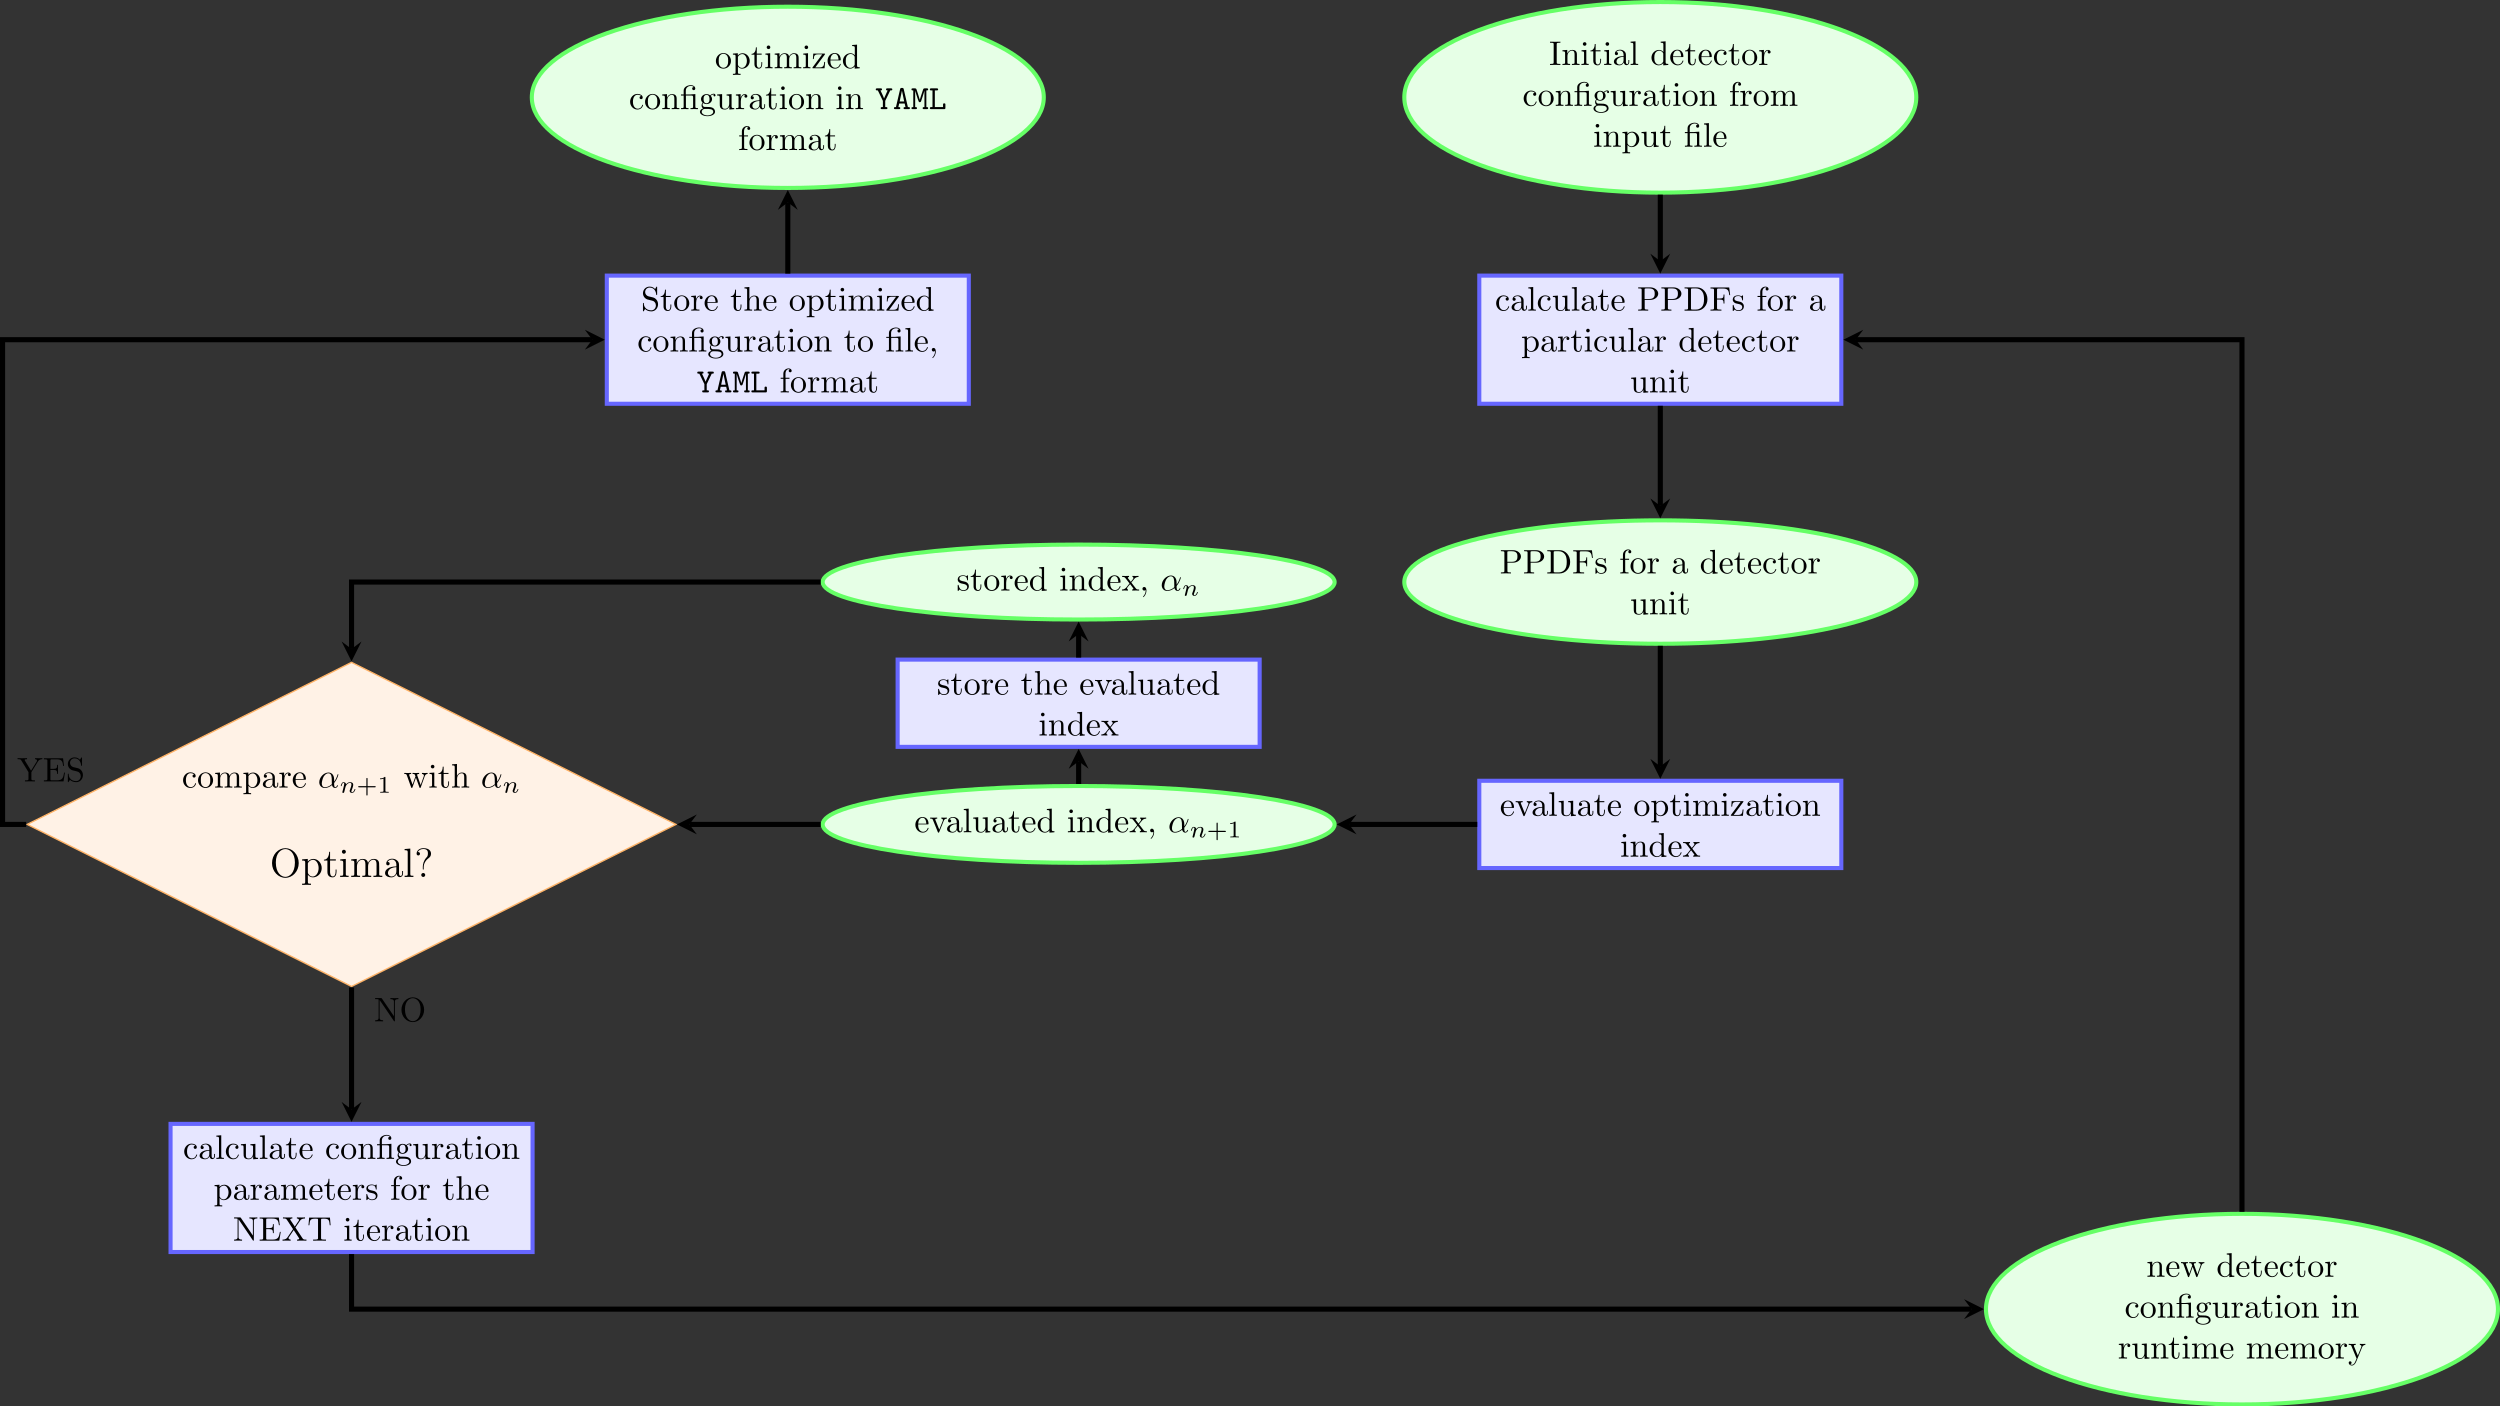 <?xml version='1.0' encoding='UTF-8'?>
<!-- This file was generated by dvisvgm 2.13.1 -->
<svg version='1.1' xmlns='http://www.w3.org/2000/svg' xmlns:xlink='http://www.w3.org/1999/xlink' width='731.009pt' height='411.262pt' viewBox='-28.716 -43.652 731.009 411.262'>
<rect x="-28.716" y="-43.652" width="731.009" height="411.262" fill="#333333" stroke="none"/>
<defs>
<path id='g0-65' d='M3.148-5.818C3.059-6.197 2.919-6.207 2.61-6.207C2.321-6.207 2.162-6.207 2.072-5.828L.867-.608C.727-.608 .498-.608 .438-.588C.329-.528 .269-.428 .269-.299C.269 0 .528 0 .697 0H1.714C1.893 0 2.132 0 2.132-.299C2.132-.608 1.933-.608 1.574-.608L1.803-1.644H3.417L3.646-.608C3.288-.608 3.088-.608 3.088-.299C3.088 0 3.328 0 3.507 0H4.523C4.692 0 4.951 0 4.951-.299C4.951-.428 4.902-.528 4.782-.578C4.722-.608 4.503-.608 4.354-.608L3.148-5.818ZM2.61-5.4H2.62L3.268-2.252H1.953L2.61-5.4Z'/>
<path id='g0-76' d='M1.773-5.479H2.331C2.471-5.479 2.74-5.479 2.74-5.778C2.74-6.087 2.481-6.087 2.331-6.087H.717C.558-6.087 .319-6.087 .319-5.778C.319-5.479 .568-5.479 .717-5.479H1.086V-.608H.717C.558-.608 .319-.608 .319-.299C.319 0 .568 0 .717 0H4.463C4.792 0 4.862-.09 4.862-.408V-1.295C4.862-1.494 4.862-1.704 4.523-1.704C4.174-1.704 4.174-1.504 4.174-1.295V-.608H1.773V-5.479Z'/>
<path id='g0-77' d='M2.889-3.676C2.77-3.318 2.68-3.029 2.62-2.74H2.61C2.511-3.208 1.634-5.788 1.614-5.848C1.514-6.087 1.265-6.087 1.126-6.087H.568C.418-6.087 .169-6.087 .169-5.788C.169-5.479 .379-5.479 .697-5.479V-.608C.379-.608 .169-.608 .169-.299C.169 0 .418 0 .568 0H1.385C1.534 0 1.783 0 1.783-.299C1.783-.608 1.574-.608 1.255-.608V-5.36H1.265C1.375-4.902 2.012-2.989 2.052-2.859C2.132-2.63 2.262-2.252 2.311-2.182C2.371-2.102 2.491-2.032 2.61-2.032C2.74-2.032 2.879-2.112 2.959-2.252C2.989-2.311 3.836-4.832 3.955-5.36H3.965V-.608C3.646-.608 3.437-.608 3.437-.299C3.437 0 3.686 0 3.836 0H4.653C4.802 0 5.051 0 5.051-.299C5.051-.608 4.842-.608 4.523-.608V-5.479C4.842-5.479 5.051-5.479 5.051-5.788C5.051-6.087 4.802-6.087 4.653-6.087H4.095C3.686-6.087 3.646-5.948 3.557-5.689L2.889-3.676Z'/>
<path id='g0-89' d='M4.423-5.479H4.633C4.782-5.479 5.031-5.479 5.031-5.778C5.031-6.087 4.792-6.087 4.633-6.087H3.597C3.447-6.087 3.198-6.087 3.198-5.788C3.198-5.479 3.417-5.479 3.656-5.479L2.61-3.128C2.471-3.636 1.664-5.27 1.564-5.479C1.803-5.479 2.022-5.479 2.022-5.788C2.022-6.087 1.773-6.087 1.624-6.087H.588C.438-6.087 .189-6.087 .189-5.788C.189-5.479 .428-5.479 .588-5.479H.797L2.271-2.431V-.608H2.022C1.873-.608 1.624-.608 1.624-.309C1.624 0 1.863 0 2.022 0H3.208C3.357 0 3.606 0 3.606-.299C3.606-.608 3.367-.608 3.208-.608H2.959V-2.431L4.423-5.479Z'/>
<path id='g1-63' d='M2.726-2.893C2.726-3.599 3.013-4.651 4.22-5.547C4.555-5.798 4.866-6.169 4.866-6.791C4.866-7.52 4.364-8.416 2.642-8.416C1.351-8.416 .646-7.58 .646-6.814C.646-6.384 .968-6.288 1.148-6.288C1.351-6.288 1.638-6.432 1.638-6.791C1.638-7.066 1.435-7.281 1.136-7.281C1.064-7.281 1.04-7.281 1.016-7.269C1.279-7.89 1.973-8.177 2.606-8.177C3.957-8.177 3.957-7.305 3.957-6.85C3.957-6.145 3.742-5.918 3.539-5.703C2.726-4.83 2.463-3.718 2.463-2.989V-2.415C2.463-2.2 2.463-2.152 2.594-2.152S2.726-2.236 2.726-2.451V-2.893ZM3.168-.586C3.168-.897 2.905-1.16 2.594-1.16C2.236-1.16 2.008-.873 2.008-.586C2.008-.227 2.295 0 2.582 0C2.917 0 3.168-.263 3.168-.586Z'/>
<path id='g1-79' d='M8.452-4.053C8.452-6.528 6.635-8.416 4.555-8.416C2.427-8.416 .646-6.504 .646-4.053C.646-1.626 2.451 .251 4.543 .251C6.683 .251 8.452-1.65 8.452-4.053ZM4.555-.024C3.335-.024 1.757-1.172 1.757-4.232C1.757-7.161 3.419-8.153 4.543-8.153C5.727-8.153 7.34-7.125 7.34-4.232C7.34-1.124 5.715-.024 4.555-.024Z'/>
<path id='g1-97' d='M4.615-3.192C4.615-3.838 4.615-4.316 4.089-4.782C3.67-5.165 3.132-5.332 2.606-5.332C1.626-5.332 .873-4.686 .873-3.909C.873-3.563 1.1-3.395 1.375-3.395C1.662-3.395 1.865-3.599 1.865-3.885C1.865-4.376 1.435-4.376 1.255-4.376C1.53-4.878 2.104-5.093 2.582-5.093C3.132-5.093 3.838-4.639 3.838-3.563V-3.084C1.435-3.049 .526-2.044 .526-1.124C.526-.179 1.626 .12 2.355 .12C3.144 .12 3.682-.359 3.909-.933C3.957-.371 4.328 .06 4.842 .06C5.093 .06 5.786-.108 5.786-1.064V-1.733H5.523V-1.064C5.523-.383 5.236-.287 5.069-.287C4.615-.287 4.615-.921 4.615-1.1V-3.192ZM3.838-1.686C3.838-.514 2.965-.12 2.451-.12C1.865-.12 1.375-.55 1.375-1.124C1.375-2.702 3.407-2.845 3.838-2.869V-1.686Z'/>
<path id='g1-105' d='M2.08-7.364C2.08-7.675 1.829-7.95 1.494-7.95C1.184-7.95 .921-7.699 .921-7.376C.921-7.018 1.207-6.791 1.494-6.791C1.865-6.791 2.08-7.101 2.08-7.364ZM.43-5.141V-4.794C1.196-4.794 1.303-4.722 1.303-4.136V-.885C1.303-.347 1.172-.347 .395-.347V0C.729-.024 1.303-.024 1.65-.024C1.781-.024 2.475-.024 2.881 0V-.347C2.104-.347 2.056-.406 2.056-.873V-5.272L.43-5.141Z'/>
<path id='g1-108' d='M2.056-8.297L.395-8.165V-7.819C1.207-7.819 1.303-7.735 1.303-7.149V-.885C1.303-.347 1.172-.347 .395-.347V0C.729-.024 1.315-.024 1.674-.024S2.63-.024 2.965 0V-.347C2.2-.347 2.056-.347 2.056-.885V-8.297Z'/>
<path id='g1-109' d='M8.572-2.905C8.572-4.017 8.572-4.352 8.297-4.734C7.95-5.2 7.388-5.272 6.982-5.272C5.99-5.272 5.487-4.555 5.296-4.089C5.129-5.009 4.483-5.272 3.73-5.272C2.57-5.272 2.116-4.28 2.02-4.041H2.008V-5.272L.383-5.141V-4.794C1.196-4.794 1.291-4.71 1.291-4.125V-.885C1.291-.347 1.16-.347 .383-.347V0C.693-.024 1.339-.024 1.674-.024C2.02-.024 2.666-.024 2.977 0V-.347C2.212-.347 2.068-.347 2.068-.885V-3.108C2.068-4.364 2.893-5.033 3.634-5.033S4.543-4.423 4.543-3.694V-.885C4.543-.347 4.411-.347 3.634-.347V0C3.945-.024 4.591-.024 4.926-.024C5.272-.024 5.918-.024 6.229 0V-.347C5.464-.347 5.32-.347 5.32-.885V-3.108C5.32-4.364 6.145-5.033 6.886-5.033S7.795-4.423 7.795-3.694V-.885C7.795-.347 7.663-.347 6.886-.347V0C7.197-.024 7.843-.024 8.177-.024C8.524-.024 9.17-.024 9.48 0V-.347C8.883-.347 8.584-.347 8.572-.705V-2.905Z'/>
<path id='g1-112' d='M2.929 1.973C2.164 1.973 2.02 1.973 2.02 1.435V-.646C2.236-.347 2.726 .12 3.491 .12C4.866 .12 6.073-1.04 6.073-2.582C6.073-4.101 4.949-5.272 3.646-5.272C2.594-5.272 2.032-4.519 1.997-4.471V-5.272L.335-5.141V-4.794C1.172-4.794 1.243-4.71 1.243-4.184V1.435C1.243 1.973 1.112 1.973 .335 1.973V2.319C.646 2.295 1.291 2.295 1.626 2.295C1.973 2.295 2.618 2.295 2.929 2.319V1.973ZM2.02-3.814C2.02-4.041 2.02-4.053 2.152-4.244C2.511-4.782 3.096-5.009 3.551-5.009C4.447-5.009 5.165-3.921 5.165-2.582C5.165-1.16 4.352-.12 3.431-.12C3.061-.12 2.714-.275 2.475-.502C2.2-.777 2.02-1.016 2.02-1.351V-3.814Z'/>
<path id='g1-116' d='M2.008-4.806H3.694V-5.153H2.008V-7.352H1.745C1.733-6.229 1.303-5.081 .215-5.045V-4.806H1.231V-1.482C1.231-.155 2.116 .12 2.75 .12C3.503 .12 3.897-.622 3.897-1.482V-2.164H3.634V-1.506C3.634-.646 3.288-.143 2.821-.143C2.008-.143 2.008-1.255 2.008-1.459V-4.806Z'/>
<path id='g5-43' d='M3.229-1.576H5.363C5.454-1.576 5.621-1.576 5.621-1.743C5.621-1.918 5.461-1.918 5.363-1.918H3.229V-4.059C3.229-4.149 3.229-4.317 3.062-4.317C2.887-4.317 2.887-4.156 2.887-4.059V-1.918H.746C.656-1.918 .488-1.918 .488-1.75C.488-1.576 .649-1.576 .746-1.576H2.887V.565C2.887 .656 2.887 .823 3.055 .823C3.229 .823 3.229 .663 3.229 .565V-1.576Z'/>
<path id='g5-49' d='M2.336-4.435C2.336-4.624 2.322-4.631 2.127-4.631C1.681-4.191 1.046-4.184 .76-4.184V-3.933C.928-3.933 1.388-3.933 1.771-4.129V-.572C1.771-.342 1.771-.251 1.074-.251H.809V0C.934-.007 1.792-.028 2.05-.028C2.267-.028 3.145-.007 3.299 0V-.251H3.034C2.336-.251 2.336-.342 2.336-.572V-4.435Z'/>
<path id='g3-110' d='M.851-.439C.823-.349 .781-.174 .781-.153C.781 0 .907 .07 1.018 .07C1.144 .07 1.255-.021 1.29-.084S1.381-.37 1.416-.516C1.451-.649 1.527-.969 1.569-1.144C1.611-1.297 1.653-1.451 1.688-1.611C1.764-1.897 1.778-1.953 1.981-2.239C2.176-2.518 2.504-2.88 3.027-2.88C3.431-2.88 3.438-2.525 3.438-2.392C3.438-1.974 3.138-1.2 3.027-.907C2.95-.711 2.922-.649 2.922-.53C2.922-.16 3.229 .07 3.585 .07C4.282 .07 4.589-.893 4.589-.997C4.589-1.088 4.498-1.088 4.477-1.088C4.38-1.088 4.373-1.046 4.345-.969C4.184-.411 3.884-.126 3.605-.126C3.459-.126 3.431-.223 3.431-.37C3.431-.53 3.466-.621 3.592-.934C3.675-1.151 3.961-1.89 3.961-2.28C3.961-2.957 3.424-3.075 3.055-3.075C2.476-3.075 2.085-2.72 1.876-2.441C1.827-2.922 1.416-3.075 1.13-3.075C.83-3.075 .669-2.859 .579-2.699C.425-2.441 .328-2.043 .328-2.008C.328-1.918 .425-1.918 .446-1.918C.544-1.918 .551-1.939 .6-2.127C.704-2.538 .837-2.88 1.109-2.88C1.29-2.88 1.339-2.727 1.339-2.538C1.339-2.406 1.276-2.148 1.227-1.96S1.109-1.485 1.074-1.332L.851-.439Z'/>
<path id='g2-11' d='M4.752-2.351C4.752-3.915 3.826-4.403 3.088-4.403C1.724-4.403 .408-2.979 .408-1.574C.408-.648 1.006 .11 2.022 .11C2.65 .11 3.367-.12 4.125-.727C4.254-.199 4.583 .11 5.031 .11C5.559 .11 5.868-.438 5.868-.598C5.868-.667 5.808-.697 5.748-.697C5.679-.697 5.649-.667 5.619-.598C5.44-.11 5.081-.11 5.061-.11C4.752-.11 4.752-.887 4.752-1.126C4.752-1.335 4.752-1.355 4.852-1.474C5.788-2.65 5.998-3.806 5.998-3.816C5.998-3.836 5.988-3.915 5.878-3.915C5.778-3.915 5.778-3.885 5.729-3.706C5.549-3.078 5.22-2.321 4.752-1.733V-2.351ZM4.085-.986C3.208-.219 2.441-.11 2.042-.11C1.445-.11 1.146-.558 1.146-1.196C1.146-1.684 1.405-2.76 1.724-3.268C2.192-3.995 2.73-4.184 3.078-4.184C4.065-4.184 4.065-2.879 4.065-2.102C4.065-1.733 4.065-1.156 4.085-.986Z'/>
<path id='g4-12' d='M3.288-3.985C3.746-3.985 3.816-3.856 3.816-3.447V-.757C3.816-.309 3.706-.309 3.039-.309V0C3.367-.01 3.895-.03 4.144-.03S4.882-.01 5.25 0V-.309C4.583-.309 4.473-.309 4.473-.757V-4.413L3.218-4.324C3.059-4.314 3.049-4.304 3.039-4.304C3.019-4.294 2.999-4.294 2.859-4.294H1.684V-5.42C1.684-6.406 2.54-6.804 3.158-6.804C3.457-6.804 3.816-6.705 4.015-6.476C3.606-6.456 3.547-6.177 3.547-6.017C3.547-5.689 3.806-5.559 3.995-5.559C4.224-5.559 4.453-5.719 4.453-6.017C4.453-6.605 3.905-7.024 3.168-7.024C2.242-7.024 1.056-6.516 1.056-5.43V-4.294H.269V-3.985H1.056V-.757C1.056-.309 .946-.309 .279-.309V0C.608-.01 1.136-.03 1.385-.03S2.122-.01 2.491 0V-.309C1.823-.309 1.714-.309 1.714-.757V-3.985H3.288Z'/>
<path id='g4-44' d='M2.022-.01C2.022-.648 1.783-1.056 1.385-1.056C1.036-1.056 .857-.787 .857-.528S1.026 0 1.385 0C1.544 0 1.664-.06 1.763-.139L1.783-.159C1.793-.159 1.803-.149 1.803-.01C1.803 .628 1.524 1.235 1.086 1.704C1.026 1.763 1.016 1.773 1.016 1.813C1.016 1.883 1.066 1.923 1.116 1.923C1.235 1.923 2.022 1.136 2.022-.01Z'/>
<path id='g4-68' d='M.349-6.804V-6.496H.588C1.355-6.496 1.375-6.386 1.375-6.027V-.777C1.375-.418 1.355-.309 .588-.309H.349V0H3.995C5.669 0 7.044-1.474 7.044-3.347C7.044-5.24 5.699-6.804 3.995-6.804H.349ZM2.72-.309C2.252-.309 2.232-.379 2.232-.707V-6.097C2.232-6.426 2.252-6.496 2.72-6.496H3.716C4.334-6.496 5.021-6.276 5.529-5.569C5.958-4.981 6.047-4.125 6.047-3.347C6.047-2.242 5.858-1.644 5.499-1.156C5.3-.887 4.732-.309 3.726-.309H2.72Z'/>
<path id='g4-69' d='M1.355-.777C1.355-.418 1.335-.309 .568-.309H.329V0H6.077L6.496-2.57H6.247C5.998-1.036 5.768-.309 4.055-.309H2.73C2.262-.309 2.242-.379 2.242-.707V-3.367H3.138C4.105-3.367 4.214-3.049 4.214-2.202H4.463V-4.842H4.214C4.214-3.985 4.105-3.676 3.138-3.676H2.242V-6.067C2.242-6.396 2.262-6.466 2.73-6.466H4.015C5.539-6.466 5.808-5.918 5.968-4.533H6.217L5.938-6.775H.329V-6.466H.568C1.335-6.466 1.355-6.356 1.355-5.998V-.777Z'/>
<path id='g4-70' d='M5.798-6.775H.329V-6.466H.568C1.335-6.466 1.355-6.356 1.355-5.998V-.777C1.355-.418 1.335-.309 .568-.309H.329V0C.677-.03 1.455-.03 1.843-.03C2.252-.03 3.158-.03 3.517 0V-.309H3.188C2.242-.309 2.242-.438 2.242-.787V-3.238H3.098C4.055-3.238 4.154-2.919 4.154-2.072H4.403V-4.712H4.154C4.154-3.875 4.055-3.547 3.098-3.547H2.242V-6.067C2.242-6.396 2.262-6.466 2.73-6.466H3.925C5.42-6.466 5.669-5.908 5.828-4.533H6.077L5.798-6.775Z'/>
<path id='g4-73' d='M2.242-6.027C2.242-6.386 2.271-6.496 3.059-6.496H3.318V-6.804C2.969-6.775 2.182-6.775 1.803-6.775C1.415-6.775 .628-6.775 .279-6.804V-6.496H.538C1.325-6.496 1.355-6.386 1.355-6.027V-.777C1.355-.418 1.325-.309 .538-.309H.279V0C.628-.03 1.415-.03 1.793-.03C2.182-.03 2.969-.03 3.318 0V-.309H3.059C2.271-.309 2.242-.418 2.242-.777V-6.027Z'/>
<path id='g4-78' d='M2.311-6.675C2.222-6.795 2.212-6.804 2.022-6.804H.329V-6.496H.618C.767-6.496 .966-6.486 1.116-6.476C1.345-6.446 1.355-6.436 1.355-6.247V-1.046C1.355-.777 1.355-.309 .329-.309V0C.677-.01 1.166-.03 1.494-.03S2.311-.01 2.66 0V-.309C1.634-.309 1.634-.777 1.634-1.046V-6.227C1.684-6.177 1.694-6.167 1.733-6.107L5.798-.13C5.888-.01 5.898 0 5.968 0C6.107 0 6.107-.07 6.107-.259V-5.758C6.107-6.027 6.107-6.496 7.133-6.496V-6.804C6.785-6.795 6.296-6.775 5.968-6.775S5.151-6.795 4.802-6.804V-6.496C5.828-6.496 5.828-6.027 5.828-5.758V-1.504L2.311-6.675Z'/>
<path id='g4-79' d='M7.183-3.377C7.183-5.41 5.679-7.024 3.866-7.024C2.082-7.024 .558-5.43 .558-3.377C.558-1.335 2.092 .219 3.866 .219C5.679 .219 7.183-1.365 7.183-3.377ZM3.875-.04C2.919-.04 1.584-.917 1.584-3.517C1.584-6.097 3.039-6.775 3.866-6.775C4.732-6.775 6.157-6.067 6.157-3.517C6.157-.877 4.792-.04 3.875-.04Z'/>
<path id='g4-80' d='M2.262-3.148H3.945C5.141-3.148 6.217-3.955 6.217-4.951C6.217-5.928 5.23-6.804 3.866-6.804H.349V-6.496H.588C1.355-6.496 1.375-6.386 1.375-6.027V-.777C1.375-.418 1.355-.309 .588-.309H.349V0C.697-.03 1.435-.03 1.813-.03S2.939-.03 3.288 0V-.309H3.049C2.281-.309 2.262-.418 2.262-.777V-3.148ZM2.232-3.407V-6.097C2.232-6.426 2.252-6.496 2.72-6.496H3.606C5.191-6.496 5.191-5.44 5.191-4.951C5.191-4.483 5.191-3.407 3.606-3.407H2.232Z'/>
<path id='g4-83' d='M3.477-3.866L2.202-4.174C1.584-4.324 1.196-4.862 1.196-5.44C1.196-6.137 1.733-6.745 2.511-6.745C4.174-6.745 4.394-5.111 4.453-4.663C4.463-4.603 4.463-4.543 4.573-4.543C4.702-4.543 4.702-4.593 4.702-4.782V-6.785C4.702-6.954 4.702-7.024 4.593-7.024C4.523-7.024 4.513-7.014 4.443-6.894L4.095-6.326C3.796-6.615 3.387-7.024 2.501-7.024C1.395-7.024 .558-6.147 .558-5.091C.558-4.264 1.086-3.537 1.863-3.268C1.973-3.228 2.481-3.108 3.178-2.939C3.447-2.869 3.746-2.8 4.025-2.431C4.234-2.172 4.334-1.843 4.334-1.514C4.334-.807 3.836-.09 2.999-.09C2.71-.09 1.953-.139 1.425-.628C.847-1.166 .817-1.803 .807-2.162C.797-2.262 .717-2.262 .687-2.262C.558-2.262 .558-2.192 .558-2.012V-.02C.558 .149 .558 .219 .667 .219C.737 .219 .747 .199 .817 .09C.817 .08 .847 .05 1.176-.478C1.484-.139 2.122 .219 3.009 .219C4.174 .219 4.971-.757 4.971-1.853C4.971-2.849 4.314-3.666 3.477-3.866Z'/>
<path id='g4-84' d='M6.635-6.745H.548L.359-4.503H.608C.747-6.107 .897-6.436 2.401-6.436C2.58-6.436 2.839-6.436 2.939-6.416C3.148-6.376 3.148-6.267 3.148-6.037V-.787C3.148-.448 3.148-.309 2.102-.309H1.704V0C2.112-.03 3.128-.03 3.587-.03S5.071-.03 5.479 0V-.309H5.081C4.035-.309 4.035-.448 4.035-.787V-6.037C4.035-6.237 4.035-6.376 4.214-6.416C4.324-6.436 4.593-6.436 4.782-6.436C6.286-6.436 6.436-6.107 6.575-4.503H6.824L6.635-6.745Z'/>
<path id='g4-88' d='M4.005-3.846L5.37-5.848C5.589-6.167 5.928-6.486 6.814-6.496V-6.804C6.426-6.795 5.958-6.775 5.709-6.775C5.31-6.775 4.832-6.775 4.433-6.804V-6.496C4.832-6.486 5.051-6.267 5.051-6.037C5.051-5.938 5.031-5.918 4.961-5.808L3.826-4.125L2.54-6.047C2.521-6.077 2.471-6.157 2.471-6.197C2.471-6.316 2.69-6.486 3.118-6.496V-6.804C2.77-6.775 2.042-6.775 1.664-6.775C1.355-6.775 .737-6.785 .369-6.804V-6.496H.558C1.106-6.496 1.295-6.426 1.484-6.147L3.318-3.377L1.684-.966C1.544-.767 1.245-.309 .239-.309V0C.598-.01 1.016-.03 1.345-.03C1.714-.03 2.262-.03 2.62 0V-.309C2.162-.319 1.993-.588 1.993-.767C1.993-.857 2.022-.897 2.092-1.006L3.507-3.098L5.081-.717C5.101-.677 5.131-.638 5.131-.608C5.131-.488 4.912-.319 4.483-.309V0C4.832-.03 5.559-.03 5.938-.03C6.356-.03 6.814-.02 7.233 0V-.309H7.044C6.526-.309 6.316-.359 6.107-.667L4.005-3.846Z'/>
<path id='g4-89' d='M6.077-5.848C6.446-6.456 7.034-6.496 7.352-6.496V-6.804C7.044-6.785 6.645-6.775 6.376-6.775C6.067-6.775 5.489-6.795 5.23-6.804V-6.496C5.639-6.496 5.798-6.306 5.798-6.107C5.798-5.998 5.738-5.868 5.699-5.808L4.055-3.138L2.252-6.077C2.182-6.177 2.182-6.197 2.182-6.247C2.182-6.456 2.431-6.496 2.879-6.496V-6.804C2.521-6.775 1.793-6.775 1.405-6.775C.986-6.775 .528-6.785 .11-6.804V-6.496H.289C.966-6.496 1.046-6.386 1.205-6.127L3.298-2.72V-.777C3.298-.418 3.278-.309 2.511-.309H2.271V0C2.63-.03 3.337-.03 3.726-.03S4.822-.03 5.181 0V-.309H4.951C4.184-.309 4.154-.408 4.154-.797V-2.72L6.077-5.848Z'/>
<path id='g4-97' d='M3.318-.757C3.357-.359 3.626 .06 4.095 .06C4.304 .06 4.912-.08 4.912-.887V-1.445H4.663V-.887C4.663-.309 4.413-.249 4.304-.249C3.975-.249 3.935-.697 3.935-.747V-2.74C3.935-3.158 3.935-3.547 3.577-3.915C3.188-4.304 2.69-4.463 2.212-4.463C1.395-4.463 .707-3.995 .707-3.337C.707-3.039 .907-2.869 1.166-2.869C1.445-2.869 1.624-3.068 1.624-3.328C1.624-3.447 1.574-3.776 1.116-3.786C1.385-4.134 1.873-4.244 2.192-4.244C2.68-4.244 3.248-3.856 3.248-2.969V-2.6C2.74-2.57 2.042-2.54 1.415-2.242C.667-1.903 .418-1.385 .418-.946C.418-.139 1.385 .11 2.012 .11C2.67 .11 3.128-.289 3.318-.757ZM3.248-2.391V-1.395C3.248-.448 2.531-.11 2.082-.11C1.594-.11 1.186-.458 1.186-.956C1.186-1.504 1.604-2.331 3.248-2.391Z'/>
<path id='g4-99' d='M1.166-2.172C1.166-3.796 1.983-4.214 2.511-4.214C2.6-4.214 3.228-4.204 3.577-3.846C3.168-3.816 3.108-3.517 3.108-3.387C3.108-3.128 3.288-2.929 3.567-2.929C3.826-2.929 4.025-3.098 4.025-3.397C4.025-4.075 3.268-4.463 2.501-4.463C1.255-4.463 .339-3.387 .339-2.152C.339-.877 1.325 .11 2.481 .11C3.816 .11 4.134-1.086 4.134-1.186S4.035-1.285 4.005-1.285C3.915-1.285 3.895-1.245 3.875-1.186C3.587-.259 2.939-.139 2.57-.139C2.042-.139 1.166-.568 1.166-2.172Z'/>
<path id='g4-100' d='M3.786-.548V.11L5.25 0V-.309C4.553-.309 4.473-.379 4.473-.867V-6.914L3.039-6.804V-6.496C3.736-6.496 3.816-6.426 3.816-5.938V-3.786C3.527-4.144 3.098-4.403 2.56-4.403C1.385-4.403 .339-3.427 .339-2.142C.339-.877 1.315 .11 2.451 .11C3.088 .11 3.537-.229 3.786-.548ZM3.786-3.218V-1.176C3.786-.996 3.786-.976 3.676-.807C3.377-.329 2.929-.11 2.501-.11C2.052-.11 1.694-.369 1.455-.747C1.196-1.156 1.166-1.724 1.166-2.132C1.166-2.501 1.186-3.098 1.474-3.547C1.684-3.856 2.062-4.184 2.6-4.184C2.949-4.184 3.367-4.035 3.676-3.587C3.786-3.417 3.786-3.397 3.786-3.218Z'/>
<path id='g4-101' d='M1.116-2.511C1.176-3.995 2.012-4.244 2.351-4.244C3.377-4.244 3.477-2.899 3.477-2.511H1.116ZM1.106-2.301H3.885C4.105-2.301 4.134-2.301 4.134-2.511C4.134-3.497 3.597-4.463 2.351-4.463C1.196-4.463 .279-3.437 .279-2.192C.279-.857 1.325 .11 2.471 .11C3.686 .11 4.134-.996 4.134-1.186C4.134-1.285 4.055-1.305 4.005-1.305C3.915-1.305 3.895-1.245 3.875-1.166C3.527-.139 2.63-.139 2.531-.139C2.032-.139 1.634-.438 1.405-.807C1.106-1.285 1.106-1.943 1.106-2.301Z'/>
<path id='g4-102' d='M1.743-4.294V-5.45C1.743-6.326 2.222-6.804 2.66-6.804C2.69-6.804 2.839-6.804 2.989-6.735C2.869-6.695 2.69-6.565 2.69-6.316C2.69-6.087 2.849-5.888 3.118-5.888C3.407-5.888 3.557-6.087 3.557-6.326C3.557-6.695 3.188-7.024 2.66-7.024C1.963-7.024 1.116-6.496 1.116-5.44V-4.294H.329V-3.985H1.116V-.757C1.116-.309 1.006-.309 .339-.309V0C.727-.01 1.196-.03 1.474-.03C1.873-.03 2.341-.03 2.74 0V-.309H2.531C1.793-.309 1.773-.418 1.773-.777V-3.985H2.909V-4.294H1.743Z'/>
<path id='g4-103' d='M2.212-1.714C1.345-1.714 1.345-2.71 1.345-2.939C1.345-3.208 1.355-3.527 1.504-3.776C1.584-3.895 1.813-4.174 2.212-4.174C3.078-4.174 3.078-3.178 3.078-2.949C3.078-2.68 3.068-2.361 2.919-2.112C2.839-1.993 2.61-1.714 2.212-1.714ZM1.056-1.325C1.056-1.365 1.056-1.594 1.225-1.793C1.614-1.514 2.022-1.484 2.212-1.484C3.138-1.484 3.826-2.172 3.826-2.939C3.826-3.308 3.666-3.676 3.417-3.905C3.776-4.244 4.134-4.294 4.314-4.294C4.334-4.294 4.384-4.294 4.413-4.284C4.304-4.244 4.254-4.134 4.254-4.015C4.254-3.846 4.384-3.726 4.543-3.726C4.643-3.726 4.832-3.796 4.832-4.025C4.832-4.194 4.712-4.513 4.324-4.513C4.125-4.513 3.686-4.453 3.268-4.045C2.849-4.374 2.431-4.403 2.212-4.403C1.285-4.403 .598-3.716 .598-2.949C.598-2.511 .817-2.132 1.066-1.923C.936-1.773 .757-1.445 .757-1.096C.757-.787 .887-.408 1.196-.209C.598-.04 .279 .389 .279 .787C.279 1.504 1.265 2.052 2.481 2.052C3.656 2.052 4.692 1.544 4.692 .767C4.692 .418 4.553-.09 4.045-.369C3.517-.648 2.939-.648 2.331-.648C2.082-.648 1.654-.648 1.584-.658C1.265-.697 1.056-1.006 1.056-1.325ZM2.491 1.823C1.484 1.823 .797 1.315 .797 .787C.797 .329 1.176-.04 1.614-.07H2.202C3.059-.07 4.174-.07 4.174 .787C4.174 1.325 3.467 1.823 2.491 1.823Z'/>
<path id='g4-104' d='M1.096-.757C1.096-.309 .986-.309 .319-.309V0C.667-.01 1.176-.03 1.445-.03C1.704-.03 2.222-.01 2.56 0V-.309C1.893-.309 1.783-.309 1.783-.757V-2.59C1.783-3.626 2.491-4.184 3.128-4.184C3.756-4.184 3.866-3.646 3.866-3.078V-.757C3.866-.309 3.756-.309 3.088-.309V0C3.437-.01 3.945-.03 4.214-.03C4.473-.03 4.991-.01 5.33 0V-.309C4.812-.309 4.563-.309 4.553-.608V-2.511C4.553-3.367 4.553-3.676 4.244-4.035C4.105-4.204 3.776-4.403 3.198-4.403C2.361-4.403 1.923-3.806 1.753-3.427V-6.914L.319-6.804V-6.496C1.016-6.496 1.096-6.426 1.096-5.938V-.757Z'/>
<path id='g4-105' d='M1.763-4.403L.369-4.294V-3.985C1.016-3.985 1.106-3.925 1.106-3.437V-.757C1.106-.309 .996-.309 .329-.309V0C.648-.01 1.186-.03 1.425-.03C1.773-.03 2.122-.01 2.461 0V-.309C1.803-.309 1.763-.359 1.763-.747V-4.403ZM1.803-6.137C1.803-6.456 1.554-6.665 1.275-6.665C.966-6.665 .747-6.396 .747-6.137C.747-5.868 .966-5.609 1.275-5.609C1.554-5.609 1.803-5.818 1.803-6.137Z'/>
<path id='g4-108' d='M1.763-6.914L.329-6.804V-6.496C1.026-6.496 1.106-6.426 1.106-5.938V-.757C1.106-.309 .996-.309 .329-.309V0C.658-.01 1.186-.03 1.435-.03S2.172-.01 2.54 0V-.309C1.873-.309 1.763-.309 1.763-.757V-6.914Z'/>
<path id='g4-109' d='M1.096-3.427V-.757C1.096-.309 .986-.309 .319-.309V0C.667-.01 1.176-.03 1.445-.03C1.704-.03 2.222-.01 2.56 0V-.309C1.893-.309 1.783-.309 1.783-.757V-2.59C1.783-3.626 2.491-4.184 3.128-4.184C3.756-4.184 3.866-3.646 3.866-3.078V-.757C3.866-.309 3.756-.309 3.088-.309V0C3.437-.01 3.945-.03 4.214-.03C4.473-.03 4.991-.01 5.33 0V-.309C4.663-.309 4.553-.309 4.553-.757V-2.59C4.553-3.626 5.26-4.184 5.898-4.184C6.526-4.184 6.635-3.646 6.635-3.078V-.757C6.635-.309 6.526-.309 5.858-.309V0C6.207-.01 6.715-.03 6.984-.03C7.243-.03 7.761-.01 8.1 0V-.309C7.582-.309 7.333-.309 7.323-.608V-2.511C7.323-3.367 7.323-3.676 7.014-4.035C6.874-4.204 6.545-4.403 5.968-4.403C5.131-4.403 4.692-3.806 4.523-3.427C4.384-4.294 3.646-4.403 3.198-4.403C2.471-4.403 2.002-3.975 1.724-3.357V-4.403L.319-4.294V-3.985C1.016-3.985 1.096-3.915 1.096-3.427Z'/>
<path id='g4-110' d='M1.096-3.427V-.757C1.096-.309 .986-.309 .319-.309V0C.667-.01 1.176-.03 1.445-.03C1.704-.03 2.222-.01 2.56 0V-.309C1.893-.309 1.783-.309 1.783-.757V-2.59C1.783-3.626 2.491-4.184 3.128-4.184C3.756-4.184 3.866-3.646 3.866-3.078V-.757C3.866-.309 3.756-.309 3.088-.309V0C3.437-.01 3.945-.03 4.214-.03C4.473-.03 4.991-.01 5.33 0V-.309C4.812-.309 4.563-.309 4.553-.608V-2.511C4.553-3.367 4.553-3.676 4.244-4.035C4.105-4.204 3.776-4.403 3.198-4.403C2.471-4.403 2.002-3.975 1.724-3.357V-4.403L.319-4.294V-3.985C1.016-3.985 1.096-3.915 1.096-3.427Z'/>
<path id='g4-111' d='M4.692-2.132C4.692-3.407 3.696-4.463 2.491-4.463C1.245-4.463 .279-3.377 .279-2.132C.279-.847 1.315 .11 2.481 .11C3.686 .11 4.692-.867 4.692-2.132ZM2.491-.139C2.062-.139 1.624-.349 1.355-.807C1.106-1.245 1.106-1.853 1.106-2.212C1.106-2.6 1.106-3.138 1.345-3.577C1.614-4.035 2.082-4.244 2.481-4.244C2.919-4.244 3.347-4.025 3.606-3.597S3.866-2.59 3.866-2.212C3.866-1.853 3.866-1.315 3.646-.877C3.427-.428 2.989-.139 2.491-.139Z'/>
<path id='g4-112' d='M1.714-3.746V-4.403L.279-4.294V-3.985C.986-3.985 1.056-3.925 1.056-3.487V1.176C1.056 1.624 .946 1.624 .279 1.624V1.933C.618 1.923 1.136 1.903 1.395 1.903C1.664 1.903 2.172 1.923 2.521 1.933V1.624C1.853 1.624 1.743 1.624 1.743 1.176V-.498V-.588C1.793-.428 2.212 .11 2.969 .11C4.154 .11 5.191-.867 5.191-2.152C5.191-3.417 4.224-4.403 3.108-4.403C2.331-4.403 1.913-3.965 1.714-3.746ZM1.743-1.136V-3.357C2.032-3.866 2.521-4.154 3.029-4.154C3.756-4.154 4.364-3.278 4.364-2.152C4.364-.946 3.666-.11 2.929-.11C2.531-.11 2.152-.309 1.883-.717C1.743-.927 1.743-.936 1.743-1.136Z'/>
<path id='g4-114' d='M1.664-3.308V-4.403L.279-4.294V-3.985C.976-3.985 1.056-3.915 1.056-3.427V-.757C1.056-.309 .946-.309 .279-.309V0C.667-.01 1.136-.03 1.415-.03C1.813-.03 2.281-.03 2.68 0V-.309H2.471C1.733-.309 1.714-.418 1.714-.777V-2.311C1.714-3.298 2.132-4.184 2.889-4.184C2.959-4.184 2.979-4.184 2.999-4.174C2.969-4.164 2.77-4.045 2.77-3.786C2.77-3.507 2.979-3.357 3.198-3.357C3.377-3.357 3.626-3.477 3.626-3.796S3.318-4.403 2.889-4.403C2.162-4.403 1.803-3.736 1.664-3.308Z'/>
<path id='g4-115' d='M2.072-1.933C2.291-1.893 3.108-1.733 3.108-1.016C3.108-.508 2.76-.11 1.983-.11C1.146-.11 .787-.677 .598-1.524C.568-1.654 .558-1.694 .458-1.694C.329-1.694 .329-1.624 .329-1.445V-.13C.329 .04 .329 .11 .438 .11C.488 .11 .498 .1 .687-.09C.707-.11 .707-.13 .887-.319C1.325 .1 1.773 .11 1.983 .11C3.128 .11 3.587-.558 3.587-1.275C3.587-1.803 3.288-2.102 3.168-2.222C2.839-2.54 2.451-2.62 2.032-2.7C1.474-2.809 .807-2.939 .807-3.517C.807-3.866 1.066-4.274 1.923-4.274C3.019-4.274 3.068-3.377 3.088-3.068C3.098-2.979 3.188-2.979 3.208-2.979C3.337-2.979 3.337-3.029 3.337-3.218V-4.224C3.337-4.394 3.337-4.463 3.228-4.463C3.178-4.463 3.158-4.463 3.029-4.344C2.999-4.304 2.899-4.214 2.859-4.184C2.481-4.463 2.072-4.463 1.923-4.463C.707-4.463 .329-3.796 .329-3.238C.329-2.889 .488-2.61 .757-2.391C1.076-2.132 1.355-2.072 2.072-1.933Z'/>
<path id='g4-116' d='M1.724-3.985H3.148V-4.294H1.724V-6.127H1.474C1.465-5.31 1.166-4.244 .189-4.204V-3.985H1.036V-1.235C1.036-.01 1.963 .11 2.321 .11C3.029 .11 3.308-.598 3.308-1.235V-1.803H3.059V-1.255C3.059-.518 2.76-.139 2.391-.139C1.724-.139 1.724-1.046 1.724-1.215V-3.985Z'/>
<path id='g4-117' d='M3.895-.787V.11L5.33 0V-.309C4.633-.309 4.553-.379 4.553-.867V-4.403L3.088-4.294V-3.985C3.786-3.985 3.866-3.915 3.866-3.427V-1.654C3.866-.787 3.387-.11 2.66-.11C1.823-.11 1.783-.578 1.783-1.096V-4.403L.319-4.294V-3.985C1.096-3.985 1.096-3.955 1.096-3.068V-1.574C1.096-.797 1.096 .11 2.61 .11C3.168 .11 3.606-.169 3.895-.787Z'/>
<path id='g4-118' d='M4.144-3.318C4.234-3.547 4.403-3.975 5.061-3.985V-4.294C4.832-4.274 4.543-4.264 4.314-4.264C4.075-4.264 3.616-4.284 3.447-4.294V-3.985C3.816-3.975 3.925-3.746 3.925-3.557C3.925-3.467 3.905-3.427 3.866-3.318L2.849-.777L1.733-3.557C1.674-3.686 1.674-3.706 1.674-3.726C1.674-3.985 2.062-3.985 2.242-3.985V-4.294C1.943-4.284 1.385-4.264 1.156-4.264C.887-4.264 .488-4.274 .189-4.294V-3.985C.817-3.985 .857-3.925 .986-3.616L2.421-.08C2.481 .06 2.501 .11 2.63 .11S2.8 .02 2.839-.08L4.144-3.318Z'/>
<path id='g4-119' d='M6.167-3.347C6.346-3.846 6.655-3.975 7.004-3.985V-4.294C6.785-4.274 6.496-4.264 6.276-4.264C5.988-4.264 5.539-4.284 5.35-4.294V-3.985C5.709-3.975 5.928-3.796 5.928-3.507C5.928-3.447 5.928-3.427 5.878-3.298L4.971-.747L3.985-3.527C3.945-3.646 3.935-3.666 3.935-3.716C3.935-3.985 4.324-3.985 4.523-3.985V-4.294C4.234-4.284 3.726-4.264 3.487-4.264C3.188-4.264 2.899-4.274 2.6-4.294V-3.985C2.969-3.985 3.128-3.965 3.228-3.836C3.278-3.776 3.387-3.477 3.457-3.288L2.6-.877L1.654-3.537C1.604-3.656 1.604-3.676 1.604-3.716C1.604-3.985 1.993-3.985 2.192-3.985V-4.294C1.893-4.284 1.335-4.264 1.106-4.264C1.066-4.264 .538-4.274 .179-4.294V-3.985C.677-3.985 .797-3.955 .917-3.636L2.172-.11C2.222 .03 2.252 .11 2.381 .11S2.531 .05 2.58-.09L3.587-2.909L4.603-.08C4.643 .03 4.672 .11 4.802 .11S4.961 .02 5.001-.08L6.167-3.347Z'/>
<path id='g4-120' d='M2.859-2.341C3.158-2.72 3.537-3.208 3.776-3.467C4.085-3.826 4.493-3.975 4.961-3.985V-4.294C4.702-4.274 4.403-4.264 4.144-4.264C3.846-4.264 3.318-4.284 3.188-4.294V-3.985C3.397-3.965 3.477-3.836 3.477-3.676S3.377-3.387 3.328-3.328L2.71-2.55L1.933-3.557C1.843-3.656 1.843-3.676 1.843-3.736C1.843-3.885 1.993-3.975 2.192-3.985V-4.294C1.933-4.284 1.275-4.264 1.116-4.264C.907-4.264 .438-4.274 .169-4.294V-3.985C.867-3.985 .877-3.975 1.345-3.377L2.331-2.092L1.395-.907C.917-.329 .329-.309 .12-.309V0C.379-.02 .687-.03 .946-.03C1.235-.03 1.654-.01 1.893 0V-.309C1.674-.339 1.604-.468 1.604-.618C1.604-.837 1.893-1.166 2.501-1.883L3.258-.887C3.337-.777 3.467-.618 3.467-.558C3.467-.468 3.377-.319 3.108-.309V0C3.407-.01 3.965-.03 4.184-.03C4.453-.03 4.842-.02 5.141 0V-.309C4.603-.309 4.423-.329 4.194-.618L2.859-2.341Z'/>
<path id='g4-121' d='M4.134-3.347C4.394-3.975 4.902-3.985 5.061-3.985V-4.294C4.832-4.274 4.543-4.264 4.314-4.264C4.134-4.264 3.666-4.284 3.447-4.294V-3.985C3.756-3.975 3.915-3.806 3.915-3.557C3.915-3.457 3.905-3.437 3.856-3.318L2.849-.867L1.743-3.547C1.704-3.646 1.684-3.686 1.684-3.726C1.684-3.985 2.052-3.985 2.242-3.985V-4.294C1.983-4.284 1.325-4.264 1.156-4.264C.887-4.264 .488-4.274 .189-4.294V-3.985C.667-3.985 .857-3.985 .996-3.636L2.491 0C2.441 .13 2.301 .458 2.242 .588C2.022 1.136 1.743 1.823 1.106 1.823C1.056 1.823 .827 1.823 .638 1.644C.946 1.604 1.026 1.385 1.026 1.225C1.026 .966 .837 .807 .608 .807C.408 .807 .189 .936 .189 1.235C.189 1.684 .608 2.042 1.106 2.042C1.733 2.042 2.142 1.474 2.381 .907L4.134-3.347Z'/>
<path id='g4-122' d='M3.885-3.995C3.975-4.105 3.975-4.125 3.975-4.164C3.975-4.294 3.895-4.294 3.716-4.294H.528L.418-2.69H.667C.727-3.706 .917-4.075 2.012-4.075H3.148L.369-.319C.279-.209 .279-.189 .279-.139C.279 0 .349 0 .538 0H3.826L3.995-1.863H3.746C3.656-.687 3.447-.249 2.291-.249H1.116L3.885-3.995Z'/>
</defs>
<g id='page1'>
<path d='M531.613-15.191C531.613-30.582 498.102-43.055 456.762-43.055C415.422-43.055 381.91-30.582 381.91-15.191C381.91 .199 415.422 12.676 456.762 12.676C498.102 12.676 531.613 .199 531.613-15.191Z' fill='#e6ffe6'/>
<path d='M531.613-15.191C531.613-30.582 498.102-43.055 456.762-43.055C415.422-43.055 381.91-30.582 381.91-15.191C381.91 .199 415.422 12.676 456.762 12.676C498.102 12.676 531.613 .199 531.613-15.191Z' stroke='#6f6' fill='none' stroke-width='1.196' stroke-miterlimit='10'/>
<g transform='matrix(1 0 0 1 -49.607 -9.465)'>
<use x='473.837' y='-15.191' xlink:href='#g4-73'/>
<use x='477.435' y='-15.191' xlink:href='#g4-110'/>
<use x='482.97' y='-15.191' xlink:href='#g4-105'/>
<use x='485.737' y='-15.191' xlink:href='#g4-116'/>
<use x='489.611' y='-15.191' xlink:href='#g4-105'/>
<use x='492.379' y='-15.191' xlink:href='#g4-97'/>
<use x='497.36' y='-15.191' xlink:href='#g4-108'/>
<use x='503.448' y='-15.191' xlink:href='#g4-100'/>
<use x='508.983' y='-15.191' xlink:href='#g4-101'/>
<use x='513.411' y='-15.191' xlink:href='#g4-116'/>
<use x='517.285' y='-15.191' xlink:href='#g4-101'/>
<use x='521.713' y='-15.191' xlink:href='#g4-99'/>
<use x='526.141' y='-15.191' xlink:href='#g4-116'/>
<use x='530.016' y='-15.191' xlink:href='#g4-111'/>
<use x='534.997' y='-15.191' xlink:href='#g4-114'/>
<use x='466.075' y='-3.236' xlink:href='#g4-99'/>
<use x='470.502' y='-3.236' xlink:href='#g4-111'/>
<use x='475.484' y='-3.236' xlink:href='#g4-110'/>
<use x='481.019' y='-3.236' xlink:href='#g4-12'/>
<use x='486.553' y='-3.236' xlink:href='#g4-103'/>
<use x='491.535' y='-3.236' xlink:href='#g4-117'/>
<use x='497.07' y='-3.236' xlink:href='#g4-114'/>
<use x='500.972' y='-3.236' xlink:href='#g4-97'/>
<use x='505.953' y='-3.236' xlink:href='#g4-116'/>
<use x='509.827' y='-3.236' xlink:href='#g4-105'/>
<use x='512.595' y='-3.236' xlink:href='#g4-111'/>
<use x='517.576' y='-3.236' xlink:href='#g4-110'/>
<use x='526.432' y='-3.236' xlink:href='#g4-102'/>
<use x='529.476' y='-3.236' xlink:href='#g4-114'/>
<use x='533.378' y='-3.236' xlink:href='#g4-111'/>
<use x='538.359' y='-3.236' xlink:href='#g4-109'/>
<use x='486.719' y='8.72' xlink:href='#g4-105'/>
<use x='489.487' y='8.72' xlink:href='#g4-110'/>
<use x='495.022' y='8.72' xlink:href='#g4-112'/>
<use x='500.556' y='8.72' xlink:href='#g4-117'/>
<use x='506.091' y='8.72' xlink:href='#g4-116'/>
<use x='513.287' y='8.72' xlink:href='#g4-12'/>
<use x='518.821' y='8.72' xlink:href='#g4-108'/>
<use x='521.589' y='8.72' xlink:href='#g4-101'/>
</g>
<path d='M403.836 74.41H509.691V36.941H403.836Z' fill='#e6e6ff'/>
<path d='M403.836 74.41H509.691V36.941H403.836Z' stroke='#66f' fill='none' stroke-width='1.196' stroke-miterlimit='10'/>
<g transform='matrix(1 0 0 1 -49.607 62.371)'>
<use x='458.035' y='-15.191' xlink:href='#g4-99'/>
<use x='462.463' y='-15.191' xlink:href='#g4-97'/>
<use x='467.444' y='-15.191' xlink:href='#g4-108'/>
<use x='470.212' y='-15.191' xlink:href='#g4-99'/>
<use x='474.64' y='-15.191' xlink:href='#g4-117'/>
<use x='480.175' y='-15.191' xlink:href='#g4-108'/>
<use x='482.942' y='-15.191' xlink:href='#g4-97'/>
<use x='487.923' y='-15.191' xlink:href='#g4-116'/>
<use x='491.798' y='-15.191' xlink:href='#g4-101'/>
<use x='499.546' y='-15.191' xlink:href='#g4-80'/>
<use x='506.327' y='-15.191' xlink:href='#g4-80'/>
<use x='513.107' y='-15.191' xlink:href='#g4-68'/>
<use x='520.717' y='-15.191' xlink:href='#g4-70'/>
<use x='527.22' y='-15.191' xlink:href='#g4-115'/>
<use x='534.471' y='-15.191' xlink:href='#g4-102'/>
<use x='537.515' y='-15.191' xlink:href='#g4-111'/>
<use x='542.497' y='-15.191' xlink:href='#g4-114'/>
<use x='549.72' y='-15.191' xlink:href='#g4-97'/>
<use x='465.646' y='-3.236' xlink:href='#g4-112'/>
<use x='471.18' y='-3.236' xlink:href='#g4-97'/>
<use x='476.162' y='-3.236' xlink:href='#g4-114'/>
<use x='480.064' y='-3.236' xlink:href='#g4-116'/>
<use x='483.938' y='-3.236' xlink:href='#g4-105'/>
<use x='486.706' y='-3.236' xlink:href='#g4-99'/>
<use x='491.134' y='-3.236' xlink:href='#g4-117'/>
<use x='496.668' y='-3.236' xlink:href='#g4-108'/>
<use x='499.436' y='-3.236' xlink:href='#g4-97'/>
<use x='504.417' y='-3.236' xlink:href='#g4-114'/>
<use x='511.64' y='-3.236' xlink:href='#g4-100'/>
<use x='517.175' y='-3.236' xlink:href='#g4-101'/>
<use x='521.603' y='-3.236' xlink:href='#g4-116'/>
<use x='525.477' y='-3.236' xlink:href='#g4-101'/>
<use x='529.905' y='-3.236' xlink:href='#g4-99'/>
<use x='534.333' y='-3.236' xlink:href='#g4-116'/>
<use x='538.207' y='-3.236' xlink:href='#g4-111'/>
<use x='543.188' y='-3.236' xlink:href='#g4-114'/>
<use x='497.512' y='8.72' xlink:href='#g4-117'/>
<use x='503.047' y='8.72' xlink:href='#g4-110'/>
<use x='508.582' y='8.72' xlink:href='#g4-105'/>
<use x='511.349' y='8.72' xlink:href='#g4-116'/>
</g>
<path d='M531.613 126.543C531.613 116.578 498.102 108.5 456.762 108.5C415.422 108.5 381.91 116.578 381.91 126.543S415.422 144.586 456.762 144.586C498.102 144.586 531.613 136.508 531.613 126.543Z' fill='#e6ffe6'/>
<path d='M531.613 126.543C531.613 116.578 498.102 108.5 456.762 108.5C415.422 108.5 381.91 116.578 381.91 126.543S415.422 144.586 456.762 144.586C498.102 144.586 531.613 136.508 531.613 126.543Z' stroke='#6f6' fill='none' stroke-width='1.196' stroke-miterlimit='10'/>
<g transform='matrix(1 0 0 1 -49.607 139.216)'>
<use x='459.405' y='-15.191' xlink:href='#g4-80'/>
<use x='466.185' y='-15.191' xlink:href='#g4-80'/>
<use x='472.965' y='-15.191' xlink:href='#g4-68'/>
<use x='480.576' y='-15.191' xlink:href='#g4-70'/>
<use x='487.079' y='-15.191' xlink:href='#g4-115'/>
<use x='494.33' y='-15.191' xlink:href='#g4-102'/>
<use x='497.374' y='-15.191' xlink:href='#g4-111'/>
<use x='502.355' y='-15.191' xlink:href='#g4-114'/>
<use x='509.578' y='-15.191' xlink:href='#g4-97'/>
<use x='517.88' y='-15.191' xlink:href='#g4-100'/>
<use x='523.415' y='-15.191' xlink:href='#g4-101'/>
<use x='527.843' y='-15.191' xlink:href='#g4-116'/>
<use x='531.718' y='-15.191' xlink:href='#g4-101'/>
<use x='536.145' y='-15.191' xlink:href='#g4-99'/>
<use x='540.573' y='-15.191' xlink:href='#g4-116'/>
<use x='544.448' y='-15.191' xlink:href='#g4-111'/>
<use x='549.429' y='-15.191' xlink:href='#g4-114'/>
<use x='497.512' y='-3.236' xlink:href='#g4-117'/>
<use x='503.047' y='-3.236' xlink:href='#g4-110'/>
<use x='508.582' y='-3.236' xlink:href='#g4-105'/>
<use x='511.349' y='-3.236' xlink:href='#g4-116'/>
</g>
<path d='M403.836 210.168H509.691V184.652H403.836Z' fill='#e6e6ff'/>
<path d='M403.836 210.168H509.691V184.652H403.836Z' stroke='#66f' fill='none' stroke-width='1.196' stroke-miterlimit='10'/>
<g transform='matrix(1 0 0 1 -49.607 210.083)'>
<use x='459.46' y='-15.191' xlink:href='#g4-101'/>
<use x='463.888' y='-15.191' xlink:href='#g4-118'/>
<use x='468.593' y='-15.191' xlink:href='#g4-97'/>
<use x='473.574' y='-15.191' xlink:href='#g4-108'/>
<use x='476.342' y='-15.191' xlink:href='#g4-117'/>
<use x='481.877' y='-15.191' xlink:href='#g4-97'/>
<use x='486.858' y='-15.191' xlink:href='#g4-116'/>
<use x='490.732' y='-15.191' xlink:href='#g4-101'/>
<use x='498.481' y='-15.191' xlink:href='#g4-111'/>
<use x='503.462' y='-15.191' xlink:href='#g4-112'/>
<use x='508.997' y='-15.191' xlink:href='#g4-116'/>
<use x='512.871' y='-15.191' xlink:href='#g4-105'/>
<use x='515.639' y='-15.191' xlink:href='#g4-109'/>
<use x='523.941' y='-15.191' xlink:href='#g4-105'/>
<use x='526.709' y='-15.191' xlink:href='#g4-122'/>
<use x='531.136' y='-15.191' xlink:href='#g4-97'/>
<use x='536.118' y='-15.191' xlink:href='#g4-116'/>
<use x='539.992' y='-15.191' xlink:href='#g4-105'/>
<use x='542.759' y='-15.191' xlink:href='#g4-111'/>
<use x='547.741' y='-15.191' xlink:href='#g4-110'/>
<use x='494.607' y='-3.236' xlink:href='#g4-105'/>
<use x='497.374' y='-3.236' xlink:href='#g4-110'/>
<use x='502.909' y='-3.236' xlink:href='#g4-100'/>
<use x='508.444' y='-3.236' xlink:href='#g4-101'/>
<use x='512.871' y='-3.236' xlink:href='#g4-120'/>
</g>
<path d='M701.695 339.144C701.695 323.754 668.184 311.277 626.844 311.277S551.992 323.754 551.992 339.144C551.992 354.535 585.504 367.012 626.844 367.012S701.695 354.535 701.695 339.144Z' fill='#e6ffe6'/>
<path d='M701.695 339.144C701.695 323.754 668.184 311.277 626.844 311.277S551.992 323.754 551.992 339.144C551.992 354.535 585.504 367.012 626.844 367.012S701.695 354.535 701.695 339.144Z' stroke='#6f6' fill='none' stroke-width='1.196' stroke-miterlimit='10'/>
<g transform='matrix(1 0 0 1 120.474 344.871)'>
<use x='478.403' y='-15.191' xlink:href='#g4-110'/>
<use x='483.938' y='-15.191' xlink:href='#g4-101'/>
<use x='488.366' y='-15.191' xlink:href='#g4-119'/>
<use x='498.882' y='-15.191' xlink:href='#g4-100'/>
<use x='504.417' y='-15.191' xlink:href='#g4-101'/>
<use x='508.845' y='-15.191' xlink:href='#g4-116'/>
<use x='512.719' y='-15.191' xlink:href='#g4-101'/>
<use x='517.147' y='-15.191' xlink:href='#g4-99'/>
<use x='521.575' y='-15.191' xlink:href='#g4-116'/>
<use x='525.449' y='-15.191' xlink:href='#g4-111'/>
<use x='530.431' y='-15.191' xlink:href='#g4-114'/>
<use x='472.038' y='-3.236' xlink:href='#g4-99'/>
<use x='476.466' y='-3.236' xlink:href='#g4-111'/>
<use x='481.448' y='-3.236' xlink:href='#g4-110'/>
<use x='486.982' y='-3.236' xlink:href='#g4-12'/>
<use x='492.517' y='-3.236' xlink:href='#g4-103'/>
<use x='497.499' y='-3.236' xlink:href='#g4-117'/>
<use x='503.033' y='-3.236' xlink:href='#g4-114'/>
<use x='506.935' y='-3.236' xlink:href='#g4-97'/>
<use x='511.917' y='-3.236' xlink:href='#g4-116'/>
<use x='515.791' y='-3.236' xlink:href='#g4-105'/>
<use x='518.558' y='-3.236' xlink:href='#g4-111'/>
<use x='523.54' y='-3.236' xlink:href='#g4-110'/>
<use x='532.396' y='-3.236' xlink:href='#g4-105'/>
<use x='535.163' y='-3.236' xlink:href='#g4-110'/>
<use x='470.087' y='8.72' xlink:href='#g4-114'/>
<use x='473.989' y='8.72' xlink:href='#g4-117'/>
<use x='479.524' y='8.72' xlink:href='#g4-110'/>
<use x='484.782' y='8.72' xlink:href='#g4-116'/>
<use x='488.657' y='8.72' xlink:href='#g4-105'/>
<use x='491.424' y='8.72' xlink:href='#g4-109'/>
<use x='499.726' y='8.72' xlink:href='#g4-101'/>
<use x='507.475' y='8.72' xlink:href='#g4-109'/>
<use x='515.777' y='8.72' xlink:href='#g4-101'/>
<use x='520.205' y='8.72' xlink:href='#g4-109'/>
<use x='528.507' y='8.72' xlink:href='#g4-111'/>
<use x='533.489' y='8.72' xlink:href='#g4-114'/>
<use x='537.391' y='8.72' xlink:href='#g4-121'/>
</g>
<path d='M361.531 197.41C361.531 191.207 328.02 186.179 286.68 186.179S211.832 191.207 211.832 197.41S245.34 208.64 286.68 208.64S361.531 203.613 361.531 197.41Z' fill='#e6ffe6'/>
<path d='M361.531 197.41C361.531 191.207 328.02 186.179 286.68 186.179S211.832 191.207 211.832 197.41S245.34 208.64 286.68 208.64S361.531 203.613 361.531 197.41Z' stroke='#6f6' fill='none' stroke-width='1.196' stroke-miterlimit='10'/>
<g transform='matrix(1 0 0 1 -219.688 214.898)'>
<use x='458.343' y='-15.191' xlink:href='#g4-101'/>
<use x='462.771' y='-15.191' xlink:href='#g4-118'/>
<use x='467.476' y='-15.191' xlink:href='#g4-97'/>
<use x='472.457' y='-15.191' xlink:href='#g4-108'/>
<use x='475.224' y='-15.191' xlink:href='#g4-117'/>
<use x='480.759' y='-15.191' xlink:href='#g4-97'/>
<use x='485.74' y='-15.191' xlink:href='#g4-116'/>
<use x='489.615' y='-15.191' xlink:href='#g4-101'/>
<use x='494.043' y='-15.191' xlink:href='#g4-100'/>
<use x='502.898' y='-15.191' xlink:href='#g4-105'/>
<use x='505.666' y='-15.191' xlink:href='#g4-110'/>
<use x='511.201' y='-15.191' xlink:href='#g4-100'/>
<use x='516.735' y='-15.191' xlink:href='#g4-101'/>
<use x='521.163' y='-15.191' xlink:href='#g4-120'/>
<use x='526.421' y='-15.191' xlink:href='#g4-44'/>
<use x='532.51' y='-15.191' xlink:href='#g2-11'/>
<use x='538.883' y='-13.696' xlink:href='#g3-110'/>
<use x='543.808' y='-13.696' xlink:href='#g5-43'/>
<use x='549.924' y='-13.696' xlink:href='#g5-49'/>
</g>
<path d='M233.754 174.734H339.609V149.219H233.754Z' fill='#e6e6ff'/>
<path d='M233.754 174.734H339.609V149.219H233.754Z' stroke='#66f' fill='none' stroke-width='1.196' stroke-miterlimit='10'/>
<g transform='matrix(1 0 0 1 -219.688 174.649)'>
<use x='464.954' y='-15.191' xlink:href='#g4-115'/>
<use x='468.884' y='-15.191' xlink:href='#g4-116'/>
<use x='472.758' y='-15.191' xlink:href='#g4-111'/>
<use x='477.739' y='-15.191' xlink:href='#g4-114'/>
<use x='481.641' y='-15.191' xlink:href='#g4-101'/>
<use x='489.39' y='-15.191' xlink:href='#g4-116'/>
<use x='493.264' y='-15.191' xlink:href='#g4-104'/>
<use x='498.799' y='-15.191' xlink:href='#g4-101'/>
<use x='506.548' y='-15.191' xlink:href='#g4-101'/>
<use x='510.976' y='-15.191' xlink:href='#g4-118'/>
<use x='515.68' y='-15.191' xlink:href='#g4-97'/>
<use x='520.662' y='-15.191' xlink:href='#g4-108'/>
<use x='523.429' y='-15.191' xlink:href='#g4-117'/>
<use x='528.964' y='-15.191' xlink:href='#g4-97'/>
<use x='533.945' y='-15.191' xlink:href='#g4-116'/>
<use x='537.82' y='-15.191' xlink:href='#g4-101'/>
<use x='542.248' y='-15.191' xlink:href='#g4-100'/>
<use x='494.607' y='-3.236' xlink:href='#g4-105'/>
<use x='497.374' y='-3.236' xlink:href='#g4-110'/>
<use x='502.909' y='-3.236' xlink:href='#g4-100'/>
<use x='508.444' y='-3.236' xlink:href='#g4-101'/>
<use x='512.871' y='-3.236' xlink:href='#g4-120'/>
</g>
<path d='M361.531 126.543C361.531 120.492 328.02 115.586 286.68 115.586S211.832 120.492 211.832 126.543S245.34 137.5 286.68 137.5S361.531 132.594 361.531 126.543Z' fill='#e6ffe6'/>
<path d='M361.531 126.543C361.531 120.492 328.02 115.586 286.68 115.586S211.832 120.492 211.832 126.543S245.34 137.5 286.68 137.5S361.531 132.594 361.531 126.543Z' stroke='#6f6' fill='none' stroke-width='1.196' stroke-miterlimit='10'/>
<g transform='matrix(1 0 0 1 -219.688 144.225)'>
<use x='470.679' y='-15.191' xlink:href='#g4-115'/>
<use x='474.609' y='-15.191' xlink:href='#g4-116'/>
<use x='478.483' y='-15.191' xlink:href='#g4-111'/>
<use x='483.464' y='-15.191' xlink:href='#g4-114'/>
<use x='487.366' y='-15.191' xlink:href='#g4-101'/>
<use x='491.794' y='-15.191' xlink:href='#g4-100'/>
<use x='500.65' y='-15.191' xlink:href='#g4-105'/>
<use x='503.417' y='-15.191' xlink:href='#g4-110'/>
<use x='508.952' y='-15.191' xlink:href='#g4-100'/>
<use x='514.487' y='-15.191' xlink:href='#g4-101'/>
<use x='518.915' y='-15.191' xlink:href='#g4-120'/>
<use x='524.173' y='-15.191' xlink:href='#g4-44'/>
<use x='530.261' y='-15.191' xlink:href='#g2-11'/>
<use x='536.634' y='-13.696' xlink:href='#g3-110'/>
</g>
<path d='M168.938 197.41L74.078 150.023L-20.777 197.41L74.078 244.797Z' fill='#fff2e6'/>
<path d='M168.938 197.41L74.078 150.023L-20.777 197.41L74.078 244.797Z' stroke='#ffb366' fill='none' stroke-width='.399' stroke-miterlimit='10'/>
<g transform='matrix(1 0 0 1 -432.289 201.834)'>
<use x='456.762' y='-15.191' xlink:href='#g4-99'/>
<use x='461.19' y='-15.191' xlink:href='#g4-111'/>
<use x='466.171' y='-15.191' xlink:href='#g4-109'/>
<use x='474.473' y='-15.191' xlink:href='#g4-112'/>
<use x='480.008' y='-15.191' xlink:href='#g4-97'/>
<use x='484.989' y='-15.191' xlink:href='#g4-114'/>
<use x='488.891' y='-15.191' xlink:href='#g4-101'/>
<use x='496.52' y='-15.191' xlink:href='#g2-11'/>
<use x='502.894' y='-13.696' xlink:href='#g3-110'/>
<use x='507.818' y='-13.696' xlink:href='#g5-43'/>
<use x='513.934' y='-13.696' xlink:href='#g5-49'/>
<use x='521.605' y='-15.191' xlink:href='#g4-119'/>
<use x='528.8' y='-15.191' xlink:href='#g4-105'/>
<use x='531.568' y='-15.191' xlink:href='#g4-116'/>
<use x='535.442' y='-15.191' xlink:href='#g4-104'/>
<use x='544.178' y='-15.191' xlink:href='#g2-11'/>
<use x='550.551' y='-13.696' xlink:href='#g3-110'/>
<use x='482.468' y='10.938' xlink:href='#g1-79'/>
<use x='491.573' y='10.938' xlink:href='#g1-112'/>
<use x='498.076' y='10.938' xlink:href='#g1-116'/>
<use x='502.629' y='10.938' xlink:href='#g1-105'/>
<use x='505.88' y='10.938' xlink:href='#g1-109'/>
<use x='515.635' y='10.938' xlink:href='#g1-97'/>
<use x='521.488' y='10.938' xlink:href='#g1-108'/>
<use x='524.74' y='10.938' xlink:href='#g1-63'/>
</g>
<path d='M21.152 322.445H127.008V284.976H21.152Z' fill='#e6e6ff'/>
<path d='M21.152 322.445H127.008V284.976H21.152Z' stroke='#66f' fill='none' stroke-width='1.196' stroke-miterlimit='10'/>
<g transform='matrix(1 0 0 1 -432.289 310.406)'>
<use x='457.094' y='-15.191' xlink:href='#g4-99'/>
<use x='461.522' y='-15.191' xlink:href='#g4-97'/>
<use x='466.504' y='-15.191' xlink:href='#g4-108'/>
<use x='469.271' y='-15.191' xlink:href='#g4-99'/>
<use x='473.699' y='-15.191' xlink:href='#g4-117'/>
<use x='479.234' y='-15.191' xlink:href='#g4-108'/>
<use x='482.001' y='-15.191' xlink:href='#g4-97'/>
<use x='486.982' y='-15.191' xlink:href='#g4-116'/>
<use x='490.857' y='-15.191' xlink:href='#g4-101'/>
<use x='498.605' y='-15.191' xlink:href='#g4-99'/>
<use x='503.033' y='-15.191' xlink:href='#g4-111'/>
<use x='508.015' y='-15.191' xlink:href='#g4-110'/>
<use x='513.549' y='-15.191' xlink:href='#g4-12'/>
<use x='519.084' y='-15.191' xlink:href='#g4-103'/>
<use x='524.066' y='-15.191' xlink:href='#g4-117'/>
<use x='529.6' y='-15.191' xlink:href='#g4-114'/>
<use x='533.502' y='-15.191' xlink:href='#g4-97'/>
<use x='538.484' y='-15.191' xlink:href='#g4-116'/>
<use x='542.358' y='-15.191' xlink:href='#g4-105'/>
<use x='545.126' y='-15.191' xlink:href='#g4-111'/>
<use x='550.107' y='-15.191' xlink:href='#g4-110'/>
<use x='466.033' y='-3.236' xlink:href='#g4-112'/>
<use x='471.568' y='-3.236' xlink:href='#g4-97'/>
<use x='476.549' y='-3.236' xlink:href='#g4-114'/>
<use x='480.451' y='-3.236' xlink:href='#g4-97'/>
<use x='485.433' y='-3.236' xlink:href='#g4-109'/>
<use x='493.735' y='-3.236' xlink:href='#g4-101'/>
<use x='498.163' y='-3.236' xlink:href='#g4-116'/>
<use x='502.037' y='-3.236' xlink:href='#g4-101'/>
<use x='506.465' y='-3.236' xlink:href='#g4-114'/>
<use x='510.367' y='-3.236' xlink:href='#g4-115'/>
<use x='517.618' y='-3.236' xlink:href='#g4-102'/>
<use x='520.662' y='-3.236' xlink:href='#g4-111'/>
<use x='525.643' y='-3.236' xlink:href='#g4-114'/>
<use x='532.866' y='-3.236' xlink:href='#g4-116'/>
<use x='536.74' y='-3.236' xlink:href='#g4-104'/>
<use x='542.275' y='-3.236' xlink:href='#g4-101'/>
<use x='471.692' y='8.72' xlink:href='#g4-78'/>
<use x='479.164' y='8.72' xlink:href='#g4-69'/>
<use x='485.945' y='8.72' xlink:href='#g4-88'/>
<use x='493.417' y='8.72' xlink:href='#g4-84'/>
<use x='503.933' y='8.72' xlink:href='#g4-105'/>
<use x='506.7' y='8.72' xlink:href='#g4-116'/>
<use x='510.574' y='8.72' xlink:href='#g4-101'/>
<use x='515.002' y='8.72' xlink:href='#g4-114'/>
<use x='518.904' y='8.72' xlink:href='#g4-97'/>
<use x='523.886' y='8.72' xlink:href='#g4-116'/>
<use x='527.76' y='8.72' xlink:href='#g4-105'/>
<use x='530.528' y='8.72' xlink:href='#g4-111'/>
<use x='535.509' y='8.72' xlink:href='#g4-110'/>
</g>
<path d='M148.715 74.41H254.566V36.941H148.715Z' fill='#e6e6ff'/>
<path d='M148.715 74.41H254.566V36.941H148.715Z' stroke='#66f' fill='none' stroke-width='1.196' stroke-miterlimit='10'/>
<g transform='matrix(1 0 0 1 -304.728 62.371)'>
<use x='463.459' y='-15.191' xlink:href='#g4-83'/>
<use x='468.994' y='-15.191' xlink:href='#g4-116'/>
<use x='472.869' y='-15.191' xlink:href='#g4-111'/>
<use x='477.85' y='-15.191' xlink:href='#g4-114'/>
<use x='481.752' y='-15.191' xlink:href='#g4-101'/>
<use x='489.501' y='-15.191' xlink:href='#g4-116'/>
<use x='493.375' y='-15.191' xlink:href='#g4-104'/>
<use x='498.91' y='-15.191' xlink:href='#g4-101'/>
<use x='506.659' y='-15.191' xlink:href='#g4-111'/>
<use x='511.64' y='-15.191' xlink:href='#g4-112'/>
<use x='517.175' y='-15.191' xlink:href='#g4-116'/>
<use x='521.049' y='-15.191' xlink:href='#g4-105'/>
<use x='523.817' y='-15.191' xlink:href='#g4-109'/>
<use x='532.119' y='-15.191' xlink:href='#g4-105'/>
<use x='534.886' y='-15.191' xlink:href='#g4-122'/>
<use x='539.314' y='-15.191' xlink:href='#g4-101'/>
<use x='543.742' y='-15.191' xlink:href='#g4-100'/>
<use x='462.352' y='-3.236' xlink:href='#g4-99'/>
<use x='466.78' y='-3.236' xlink:href='#g4-111'/>
<use x='471.762' y='-3.236' xlink:href='#g4-110'/>
<use x='477.296' y='-3.236' xlink:href='#g4-12'/>
<use x='482.831' y='-3.236' xlink:href='#g4-103'/>
<use x='487.813' y='-3.236' xlink:href='#g4-117'/>
<use x='493.347' y='-3.236' xlink:href='#g4-114'/>
<use x='497.249' y='-3.236' xlink:href='#g4-97'/>
<use x='502.231' y='-3.236' xlink:href='#g4-116'/>
<use x='506.105' y='-3.236' xlink:href='#g4-105'/>
<use x='508.873' y='-3.236' xlink:href='#g4-111'/>
<use x='513.854' y='-3.236' xlink:href='#g4-110'/>
<use x='522.71' y='-3.236' xlink:href='#g4-116'/>
<use x='526.584' y='-3.236' xlink:href='#g4-111'/>
<use x='534.886' y='-3.236' xlink:href='#g4-12'/>
<use x='540.421' y='-3.236' xlink:href='#g4-108'/>
<use x='543.188' y='-3.236' xlink:href='#g4-101'/>
<use x='547.616' y='-3.236' xlink:href='#g4-44'/>
<use x='479.704' y='8.72' xlink:href='#g0-89'/>
<use x='484.935' y='8.72' xlink:href='#g0-65'/>
<use x='490.165' y='8.72' xlink:href='#g0-77'/>
<use x='495.395' y='8.72' xlink:href='#g0-76'/>
<use x='503.946' y='8.72' xlink:href='#g4-102'/>
<use x='506.991' y='8.72' xlink:href='#g4-111'/>
<use x='511.972' y='8.72' xlink:href='#g4-114'/>
<use x='515.874' y='8.72' xlink:href='#g4-109'/>
<use x='524.176' y='8.72' xlink:href='#g4-97'/>
<use x='529.158' y='8.72' xlink:href='#g4-116'/>
</g>
<path d='M276.492-15.191C276.492-29.824 242.98-41.688 201.641-41.688C160.301-41.688 126.789-29.824 126.789-15.191C126.789-.559 160.301 11.305 201.641 11.305C242.98 11.305 276.492-.559 276.492-15.191Z' fill='#e6ffe6'/>
<path d='M276.492-15.191C276.492-29.824 242.98-41.688 201.641-41.688C160.301-41.688 126.789-29.824 126.789-15.191C126.789-.559 160.301 11.305 201.641 11.305C242.98 11.305 276.492-.559 276.492-15.191Z' stroke='#6f6' fill='none' stroke-width='1.196' stroke-miterlimit='10'/>
<g transform='matrix(1 0 0 1 -304.728 -8.496)'>
<use x='485.059' y='-15.191' xlink:href='#g4-111'/>
<use x='490.04' y='-15.191' xlink:href='#g4-112'/>
<use x='495.575' y='-15.191' xlink:href='#g4-116'/>
<use x='499.45' y='-15.191' xlink:href='#g4-105'/>
<use x='502.217' y='-15.191' xlink:href='#g4-109'/>
<use x='510.519' y='-15.191' xlink:href='#g4-105'/>
<use x='513.287' y='-15.191' xlink:href='#g4-122'/>
<use x='517.714' y='-15.191' xlink:href='#g4-101'/>
<use x='522.142' y='-15.191' xlink:href='#g4-100'/>
<use x='459.917' y='-3.236' xlink:href='#g4-99'/>
<use x='464.345' y='-3.236' xlink:href='#g4-111'/>
<use x='469.326' y='-3.236' xlink:href='#g4-110'/>
<use x='474.861' y='-3.236' xlink:href='#g4-12'/>
<use x='480.396' y='-3.236' xlink:href='#g4-103'/>
<use x='485.377' y='-3.236' xlink:href='#g4-117'/>
<use x='490.912' y='-3.236' xlink:href='#g4-114'/>
<use x='494.814' y='-3.236' xlink:href='#g4-97'/>
<use x='499.796' y='-3.236' xlink:href='#g4-116'/>
<use x='503.67' y='-3.236' xlink:href='#g4-105'/>
<use x='506.437' y='-3.236' xlink:href='#g4-111'/>
<use x='511.419' y='-3.236' xlink:href='#g4-110'/>
<use x='520.274' y='-3.236' xlink:href='#g4-105'/>
<use x='523.042' y='-3.236' xlink:href='#g4-110'/>
<use x='531.898' y='-3.236' xlink:href='#g0-89'/>
<use x='537.128' y='-3.236' xlink:href='#g0-65'/>
<use x='542.358' y='-3.236' xlink:href='#g0-77'/>
<use x='547.589' y='-3.236' xlink:href='#g0-76'/>
<use x='491.825' y='8.72' xlink:href='#g4-102'/>
<use x='494.869' y='8.72' xlink:href='#g4-111'/>
<use x='499.851' y='8.72' xlink:href='#g4-114'/>
<use x='503.753' y='8.72' xlink:href='#g4-109'/>
<use x='512.055' y='8.72' xlink:href='#g4-97'/>
<use x='517.036' y='8.72' xlink:href='#g4-116'/>
</g>
<path d='M456.762 13.273V32.707' stroke='#000' fill='none' stroke-width='1.494' stroke-miterlimit='10'/>
<path d='M456.762 36.344L459.672 30.523L456.762 32.707L453.852 30.523'/>
<path d='M456.762 75.008V104.265' stroke='#000' fill='none' stroke-width='1.494' stroke-miterlimit='10'/>
<path d='M456.762 107.902L459.672 102.086L456.762 104.265L453.852 102.086'/>
<path d='M456.762 145.183V180.418' stroke='#000' fill='none' stroke-width='1.494' stroke-miterlimit='10'/>
<path d='M456.762 184.055L459.672 178.239L456.762 180.418L453.852 178.239'/>
<path d='M626.844 310.679V55.676H513.922' stroke='#000' fill='none' stroke-width='1.494' stroke-miterlimit='10'/>
<path d='M510.289 55.676L516.106 58.586L513.922 55.676L516.106 52.766'/>
<path d='M403.238 197.41H365.766' stroke='#000' fill='none' stroke-width='1.494' stroke-miterlimit='10'/>
<path d='M362.129 197.41L367.949 200.32L365.766 197.41L367.949 194.5'/>
<path d='M286.68 185.582V178.969' stroke='#000' fill='none' stroke-width='1.494' stroke-miterlimit='10'/>
<path d='M286.68 175.332L283.773 181.148L286.68 178.968L289.59 181.148'/>
<path d='M286.68 148.621V141.734' stroke='#000' fill='none' stroke-width='1.494' stroke-miterlimit='10'/>
<path d='M286.68 138.097L283.773 143.918L286.68 141.734L289.59 143.918'/>
<path d='M211.234 126.543H74.078V146.101' stroke='#000' fill='none' stroke-width='1.494' stroke-miterlimit='10'/>
<path d='M74.078 149.739L76.988 143.922L74.078 146.102L71.172 143.922'/>
<path d='M211.234 197.41H172.863' stroke='#000' fill='none' stroke-width='1.494' stroke-miterlimit='10'/>
<path d='M169.226 197.41L175.046 200.32L172.863 197.41L175.046 194.5'/>
<path d='M74.078 245.086V280.742' stroke='#000' fill='none' stroke-width='1.494' stroke-miterlimit='10'/>
<path d='M74.078 284.379L76.988 278.559L74.078 280.743L71.172 278.559'/>
<g transform='matrix(1 0 0 1 -376.119 270.185)'>
<use x='456.762' y='-15.191' xlink:href='#g4-78'/>
<use x='464.234' y='-15.191' xlink:href='#g4-79'/>
</g>
<path d='M74.078 323.043V339.144H547.758' stroke='#000' fill='none' stroke-width='1.494' stroke-miterlimit='10'/>
<path d='M551.395 339.144L545.574 336.234L547.758 339.144L545.574 342.054'/>
<path d='M-21.066 197.41H-27.969V55.676H144.48' stroke='#000' fill='none' stroke-width='1.494' stroke-miterlimit='10'/>
<path d='M148.117 55.676L142.297 52.766L144.48 55.676L142.297 58.586'/>
<g transform='matrix(1 0 0 1 -480.451 200.029)'>
<use x='456.762' y='-15.191' xlink:href='#g4-89'/>
<use x='464.234' y='-15.191' xlink:href='#g4-69'/>
<use x='471.014' y='-15.191' xlink:href='#g4-83'/>
</g>
<path d='M201.641 36.344V15.539' stroke='#000' fill='none' stroke-width='1.494' stroke-miterlimit='10'/>
<path d='M201.641 11.902L198.731 17.723L201.641 15.539L204.551 17.723'/>
</g>
</svg>
